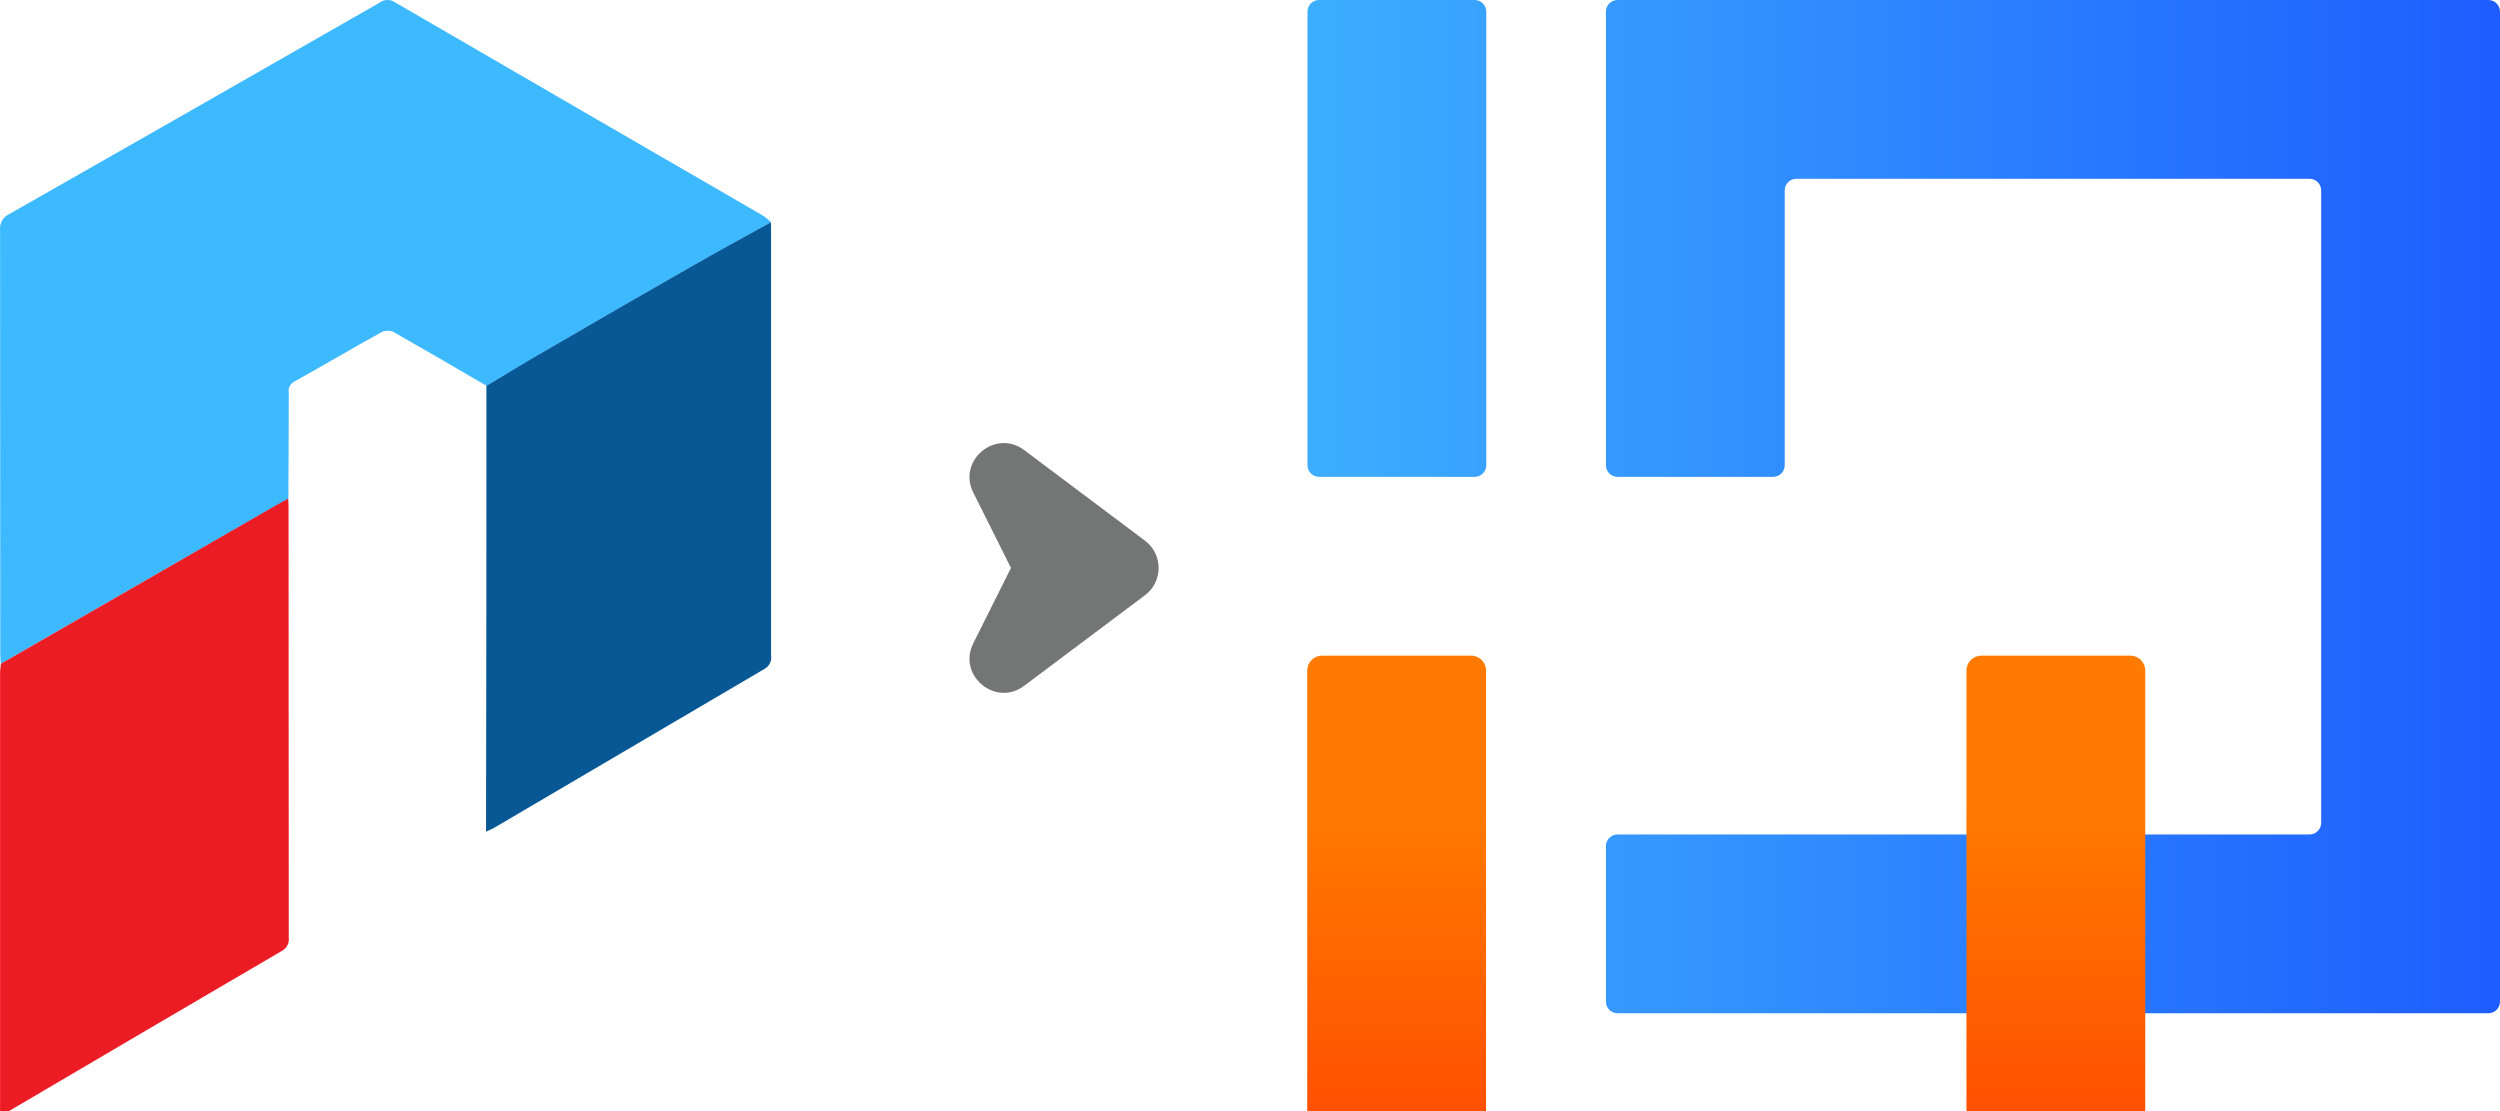 <svg width="117" height="52" viewBox="0 0 117 52" fill="none" xmlns="http://www.w3.org/2000/svg">
<g clip-path="url(#clip0)">
<path d="M0.039 31.064C0.03 30.911 0.013 30.767 0.013 30.613C0.013 23.993 0.01 17.375 0.004 10.761C-0.011 10.609 0.021 10.456 0.097 10.324C0.173 10.191 0.288 10.086 0.427 10.022C6.21 6.734 11.99 3.434 17.767 0.123C17.872 0.045 17.999 0.002 18.13 4.70177e-05C18.261 -0.002 18.389 0.038 18.496 0.114C24.234 3.446 29.978 6.776 35.728 10.103C35.856 10.193 35.976 10.292 36.088 10.401C34.863 11.085 33.629 11.752 32.413 12.445C30.143 13.742 27.882 15.057 25.62 16.364C24.665 16.922 23.719 17.49 22.774 18.057C21.323 17.21 19.873 16.364 18.414 15.535C18.326 15.496 18.23 15.477 18.134 15.479C18.037 15.48 17.942 15.503 17.855 15.544C16.495 16.3 15.144 17.093 13.784 17.851C13.686 17.899 13.607 17.979 13.558 18.076C13.509 18.174 13.494 18.284 13.514 18.392C13.514 20.04 13.505 21.688 13.496 23.346C13.325 23.436 13.154 23.526 12.983 23.625C8.66 26.101 4.345 28.581 0.039 31.064Z" fill="#3DB9FF"/>
<path d="M0.04 31.064C4.355 28.578 8.666 26.095 12.975 23.615C13.146 23.516 13.317 23.435 13.488 23.336C13.496 23.489 13.505 23.633 13.505 23.786C13.505 30.479 13.508 37.175 13.514 43.873C13.531 44.002 13.508 44.134 13.446 44.249C13.385 44.364 13.289 44.456 13.172 44.514C8.921 47 4.67 49.495 0.417 51.999C0.309 52.063 0.183 52.117 0.003 52.207V31.453C0.013 31.334 0.031 31.199 0.04 31.064Z" fill="#EC1C24"/>
<path d="M22.763 18.058C23.709 17.491 24.654 16.914 25.609 16.365C27.87 15.049 30.135 13.743 32.402 12.446C33.62 11.752 34.852 11.077 36.078 10.402C36.086 10.555 36.086 10.699 36.086 10.852V30.669C36.108 30.792 36.091 30.918 36.038 31.031C35.985 31.144 35.898 31.238 35.789 31.299C31.565 33.777 27.34 36.26 23.116 38.748C23.017 38.803 22.908 38.847 22.746 38.92C22.763 31.91 22.763 24.983 22.763 18.058Z" fill="#085896"/>
<path d="M61.19 0.545V21.771C61.19 22.072 61.433 22.316 61.734 22.316H69.013C69.314 22.316 69.558 22.072 69.558 21.771V0.545C69.558 0.244 69.314 3.72436e-05 69.013 3.72436e-05H61.734C61.433 3.72436e-05 61.19 0.244 61.19 0.545Z" fill="url(#paint0_linear)"/>
<path d="M75.157 21.771V0.545C75.157 0.244 75.401 0 75.702 0H116.454C116.755 0 116.999 0.244 116.999 0.545V46.876C116.999 47.177 116.755 47.421 116.454 47.421H75.702C75.401 47.421 75.157 47.177 75.157 46.876V39.597C75.157 39.297 75.401 39.053 75.702 39.053H108.086C108.387 39.053 108.631 38.809 108.631 38.508V8.913C108.631 8.612 108.387 8.368 108.086 8.368H84.07C83.769 8.368 83.525 8.612 83.525 8.913V21.771C83.525 22.072 83.281 22.316 82.98 22.316H75.702C75.401 22.316 75.157 22.072 75.157 21.771Z" fill="url(#paint1_linear)"/>
<path d="M69.547 31.381L69.547 52.303C69.547 52.688 69.235 53 68.85 53L61.876 53C61.491 53 61.179 52.688 61.179 52.303L61.179 31.381C61.179 30.996 61.491 30.684 61.876 30.684H68.85C69.235 30.684 69.547 30.996 69.547 31.381Z" fill="url(#paint2_linear)"/>
<path d="M100.398 31.381V52.303C100.398 52.688 100.086 53 99.701 53L92.727 53C92.342 53 92.03 52.688 92.03 52.303L92.03 31.381C92.03 30.996 92.342 30.684 92.727 30.684H99.701C100.086 30.684 100.398 30.996 100.398 31.381Z" fill="url(#paint3_linear)"/>
<path d="M45.55 30.106C44.797 31.611 46.587 33.105 47.933 32.095L53.586 27.856C54.436 27.218 54.436 25.942 53.586 25.304L47.933 21.064C46.587 20.055 44.797 21.548 45.55 23.054L47.313 26.58L45.55 30.106Z" fill="#747575"/>
</g>
<defs>
<linearGradient id="paint0_linear" x1="61.19" y1="11.778" x2="116.999" y2="11.778" gradientUnits="userSpaceOnUse">
<stop stop-color="#3DAEFF"/>
<stop offset="1" stop-color="#1E5DFF"/>
</linearGradient>
<linearGradient id="paint1_linear" x1="61.19" y1="11.778" x2="116.999" y2="11.778" gradientUnits="userSpaceOnUse">
<stop stop-color="#3DAEFF"/>
<stop offset="1" stop-color="#1E5DFF"/>
</linearGradient>
<linearGradient id="paint2_linear" x1="80.788" y1="30.684" x2="80.788" y2="53" gradientUnits="userSpaceOnUse">
<stop offset="0.323" stop-color="#FF7A00"/>
<stop offset="1" stop-color="#FF4D00"/>
</linearGradient>
<linearGradient id="paint3_linear" x1="80.788" y1="30.684" x2="80.788" y2="53" gradientUnits="userSpaceOnUse">
<stop offset="0.323" stop-color="#FF7A00"/>
<stop offset="1" stop-color="#FF4D00"/>
</linearGradient>
<clipPath id="clip0">
<rect width="117" height="52" fill="white"/>
</clipPath>
</defs>
</svg>
